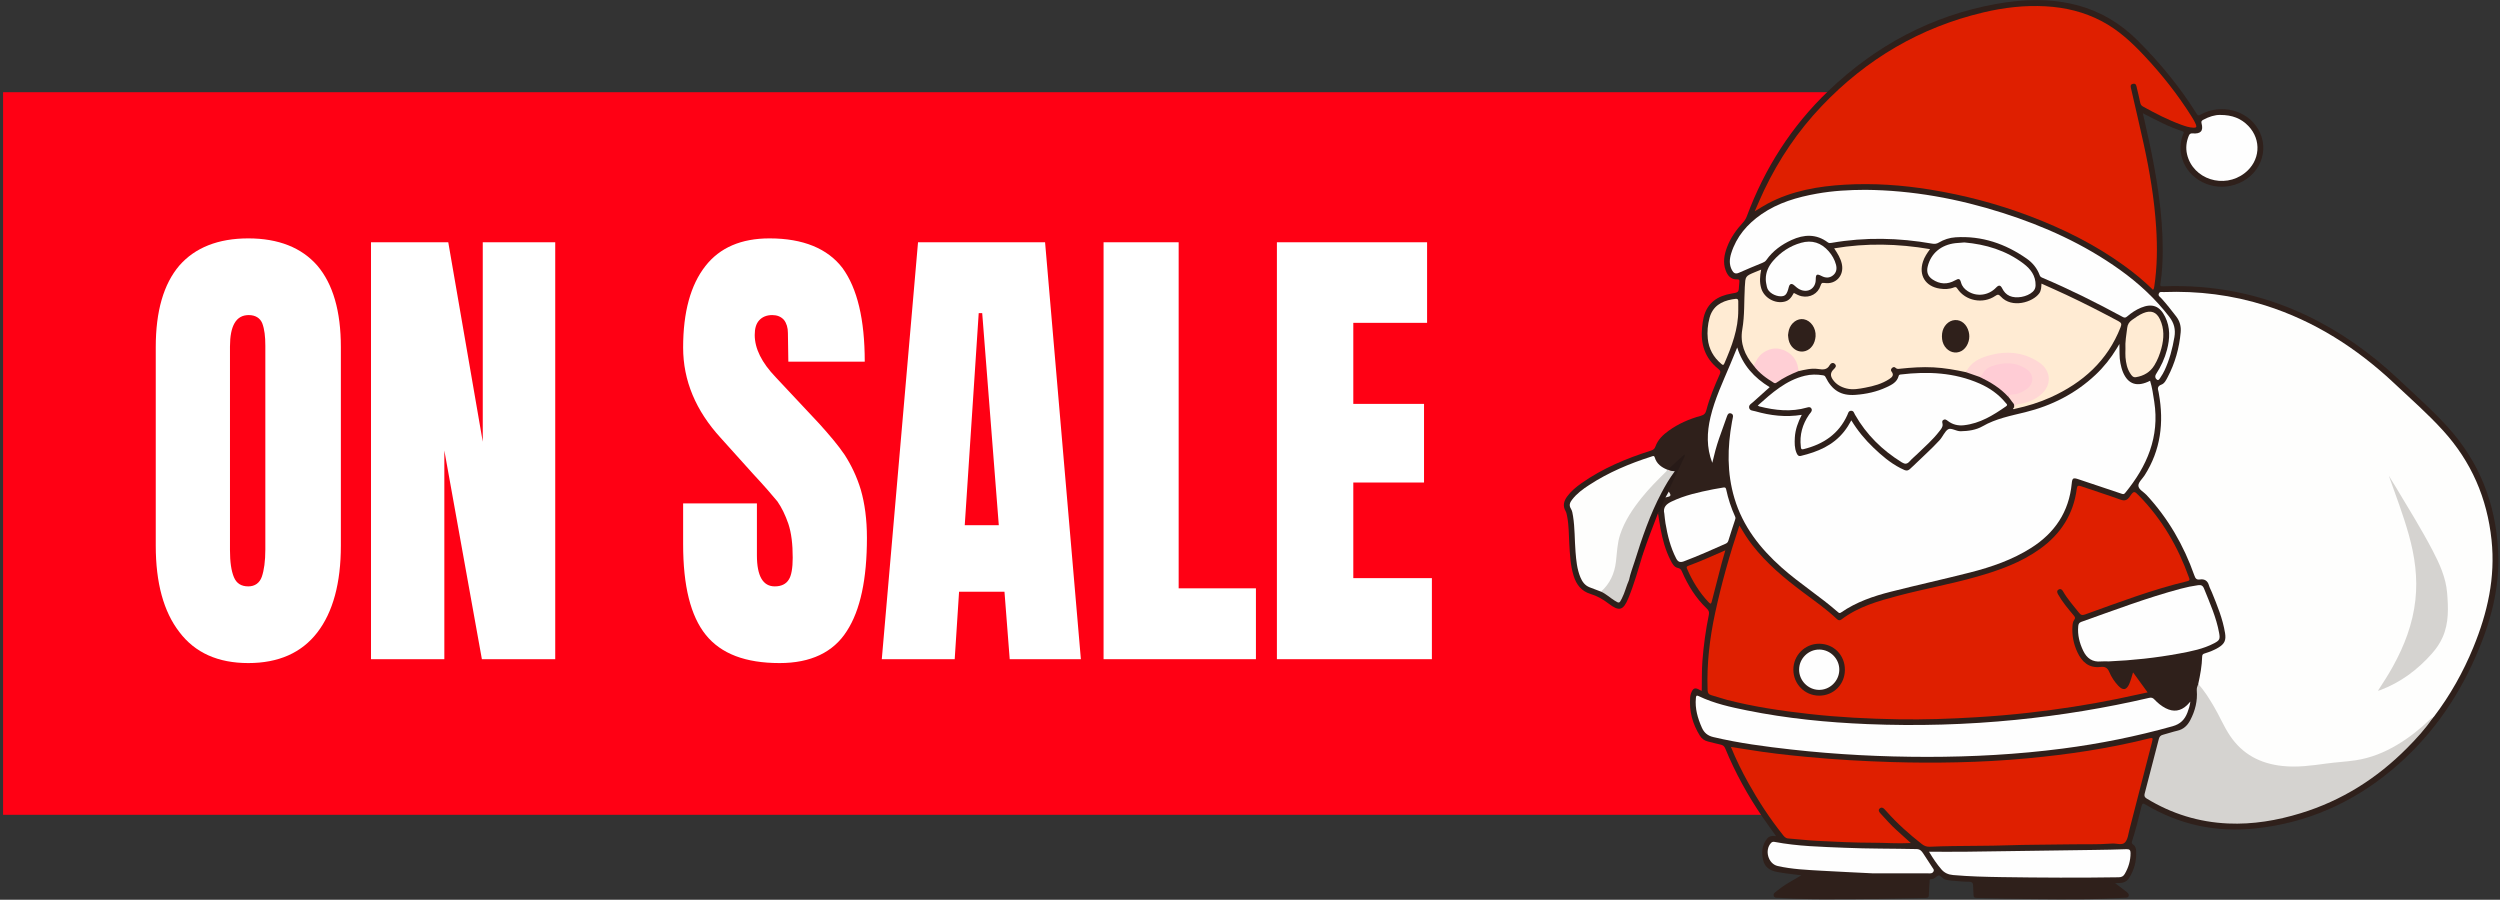 <?xml version="1.0" encoding="UTF-8" standalone="no"?>
<!DOCTYPE svg PUBLIC "-//W3C//DTD SVG 1.1//EN" "http://www.w3.org/Graphics/SVG/1.1/DTD/svg11.dtd">
<svg width="100%" height="100%" viewBox="0 0 1217 438" version="1.1" xmlns="http://www.w3.org/2000/svg" xmlns:xlink="http://www.w3.org/1999/xlink" xml:space="preserve" xmlns:serif="http://www.serif.com/" style="fill-rule:evenodd;clip-rule:evenodd;stroke-linejoin:round;stroke-miterlimit:2;">
    <rect x="0" y="0" width="1217" height="438" fill="#333333" stroke="none"/>
    <g transform="matrix(0.724,0,0,0.564,-2255.65,-453.834)">
        <rect x="3117.61" y="884.261" width="1366.67" height="623.687" style="fill:rgb(255,0,20);"/>
    </g>
    <g transform="matrix(0.402,0,0,0.402,988.814,218.873)">
        <g transform="matrix(1,0,0,1,-566,-544.5)">
            <g id="Layer_1">
                <g>
                    <clipPath id="_clip1">
                        <rect x="0.06" y="0.15" width="1131.6" height="1088.85"/>
                    </clipPath>
                    <g clip-path="url(#_clip1)">
                        <path d="M95.896,670.453C90.355,688.543 85.361,706.827 78.144,724.35C71.954,739.381 67.048,740.795 54.163,730.929C47.442,725.782 40.306,721.71 32.31,719.28C21.131,715.882 15.141,707.957 11.839,697.329C7.843,684.463 7.329,671.146 6.548,657.854C5.924,647.228 6.118,636.533 4.097,626.02C3.629,623.588 3.251,620.97 2.058,618.88C-1.64,612.404 0.032,606.717 4.012,601.245C8.676,594.834 14.725,589.857 21.133,585.329C46.926,567.097 75.704,555.163 105.593,545.657C108.402,544.764 109.919,543.545 110.929,540.709C113.897,532.379 120.086,526.545 127.066,521.524C138.806,513.078 151.909,507.399 165.761,503.597C169.862,502.472 171.555,500.67 172.601,496.64C176.493,481.649 182.479,467.384 188.777,453.27C190.054,450.408 189.789,448.924 187.139,446.825C170.781,433.871 165.302,416.478 167.425,396.252C167.859,392.124 168.354,387.952 169.383,383.946C173.838,366.614 186.169,358.342 202.943,355.546C211.727,354.081 211.747,354.229 212.229,345.193C212.3,343.865 212.444,342.541 212.55,341.215C212.702,339.321 212.471,338.215 209.921,338.333C202.419,338.68 198.406,334.015 196.02,327.641C192.421,318.027 194.164,308.596 197.609,299.378C201.866,287.984 208.848,278.281 216.998,269.385C219.055,267.14 220.535,264.699 221.603,261.83C243.178,203.856 275.665,152.867 320.399,110.065C377.71,55.229 444.977,19.073 523.356,4.846C556.737,-1.214 590.319,-2.264 623.406,6.831C650.886,14.385 674.547,28.838 694.751,48.98C721.858,76.004 746.015,105.4 766.351,137.857C768.079,140.616 769.174,139.854 771.305,138.689C795.756,125.322 827.063,133.263 840.623,156.176C856.025,182.199 842.458,214.487 812.195,223.836C785.364,232.124 756.465,217.677 748.683,191.979C745.692,182.1 746.119,172.277 749.887,162.62C750.409,161.284 751.795,159.851 748.952,158.941C732.427,153.648 717.187,145.468 701.142,137.154C703.689,148.476 706.201,159.19 708.502,169.95C717.878,213.806 725.217,257.926 725.2,302.962C725.195,316.457 724.526,329.92 722.464,343.271C722.035,346.046 722.211,346.872 725.511,346.744C785.755,344.408 843.299,355.637 897.939,381.355C939.734,401.027 976.88,427.425 1010.42,459.016C1030.41,477.849 1051.06,495.987 1069.62,516.332C1108.69,559.162 1128.43,609.576 1131.37,667.323C1133.68,712.616 1121.96,754.637 1104.09,795.362C1080.59,848.885 1047.27,895.349 1002.13,932.841C954.46,972.437 899.874,996.495 838.148,1003.18C790.576,1008.34 745.77,999.112 704.501,974.368C701.459,972.544 700.451,972.614 699.539,976.404C696.156,990.458 692.642,1004.49 688.198,1018.26C687.61,1020.08 687.318,1021.51 689.461,1022.85C692.006,1024.44 692.839,1027.35 693.019,1030.24C693.764,1042.23 690.828,1053.21 684.372,1063.43C680.356,1069.79 674.245,1069.39 667.455,1069.46C672.346,1073.13 676.711,1076.29 680.938,1079.63C682.604,1080.94 684.701,1082.55 684.028,1084.93C683.29,1087.53 680.465,1087.1 678.462,1087.19C663.662,1087.86 648.859,1088.73 634.051,1088.87C589.242,1089.29 544.44,1088.64 499.647,1087.33C497.13,1087.26 496.088,1086.68 496.119,1084C496.161,1080.34 495.578,1076.68 495.611,1073.03C495.643,1069.4 494.648,1067.8 490.527,1067.8C483.556,1067.79 476.581,1067.01 469.617,1066.43C467.138,1066.23 464.642,1065.87 462.235,1065.26C458.758,1064.38 455.76,1059.47 453.654,1060.21C450.822,1061.2 448.767,1064.81 444.798,1064.64C442.326,1064.54 443.019,1066.63 442.92,1067.92C442.525,1073.06 442.112,1078.22 442.029,1083.37C441.983,1086.26 441.26,1087.32 438.07,1087.37C419.092,1087.63 400.12,1088.33 381.142,1088.57C357.819,1088.86 334.491,1088.95 311.166,1088.9C294.351,1088.86 277.537,1088.43 260.756,1087.25C258.376,1087.08 255.055,1087.79 254.151,1085.03C253.187,1082.08 256.205,1080.41 258.193,1078.74C265.501,1072.62 273.815,1068.02 282.028,1063.28C283.567,1062.39 285.082,1061.46 287.534,1059.99C276.737,1058.56 266.909,1057.73 257.24,1055.7C249.153,1054 243.324,1050 241.359,1041.82C239.093,1032.4 239.804,1023.27 246.295,1015.41C248.903,1012.25 252.557,1011.91 256.969,1012.56C251.258,1004.52 245.711,996.977 240.437,989.245C222.681,963.215 207.5,935.76 195.534,906.592C194.287,903.55 192.62,902.28 189.61,901.662C184.57,900.629 179.621,899.162 174.609,897.984C170.337,896.979 167.081,894.688 164.754,890.96C155.853,876.706 151.596,861.279 152.957,844.439C153.09,842.803 153.479,841.143 154.025,839.592C156.339,833.027 158.998,832.139 164.942,835.781C165.46,836.098 166.084,836.241 167.003,836.599C167.279,824.296 166.866,812.366 167.785,800.439C169.233,781.654 171.777,763.042 175.559,744.608C176.261,741.187 175.496,739.236 173.03,736.899C159.786,724.342 150.416,709.096 143.15,692.489C142.119,690.133 141.235,688.447 138.206,687.839C133.339,686.862 131.24,682.41 129.196,678.432C122.988,666.35 119.515,653.359 117.051,640.082C115.906,633.907 115.035,627.681 114.04,621.478C116.212,614.895 119.174,608.644 122.049,602.355C125.301,601.092 129.014,600.11 126.325,595.262C126.072,590.151 129.187,586.157 131.17,581.91C135.514,572.603 139.451,563.094 144.288,553.944C138.52,559.172 132.314,563.89 127.108,569.717C126.098,570.033 125.116,569.826 124.133,569.577C117.983,567.215 113.192,563.198 110.148,557.371C108.685,554.568 106.943,554.039 104.083,554.978C76.731,563.949 50.398,575.073 26.683,591.677C21.094,595.591 15.76,599.852 11.551,605.371C9.131,608.544 8.236,611.596 9.836,615.535C13.472,624.489 13.75,634.125 14.183,643.547C14.703,654.852 15.299,666.134 16.322,677.403C16.929,684.09 18.405,690.58 20.545,696.895C22.914,703.886 27.325,708.985 34.735,711.174C38.238,712.208 41.605,713.728 44.901,715.337C51.503,717.568 56.33,722.633 62.134,726.144C66.36,728.701 67.099,728.509 69.2,724.038C71.745,718.624 73.818,713.022 75.647,707.322C76.238,705.481 76.472,703.358 78.424,702.227C79.942,702.739 79.814,701.433 80.159,700.644C83.953,691.961 87.261,683.063 91.622,674.636C92.548,672.846 93.008,670.339 95.896,670.453" style="fill:rgb(47,32,27);fill-rule:nonzero;"/>
                    </g>
                </g>
                <path d="M123.046,602.446C121.08,607.146 118.955,611.789 117.223,616.574C116.51,618.545 115.416,620.049 114.04,621.478C107.727,637.705 101.455,653.947 95.896,670.453C90.991,676.098 89.211,683.327 86.089,689.871C84.089,694.064 82.352,698.381 80.417,702.606C79.615,704.358 79.184,703.54 78.965,702.269C77.639,700.73 78.363,699.104 78.841,697.546C88.613,665.721 98.54,633.94 113.008,603.841C117.33,594.849 122.285,586.127 127.981,577.931C130.527,574.268 131.369,571.682 127.052,569.168C127.512,566.432 129.86,565.123 131.608,563.464C136.248,559.061 141.086,554.867 146.14,550.325C147.118,552.564 145.789,553.805 145.163,555.139C139.462,567.286 133.734,579.421 127.985,591.546C127.404,592.77 126.945,593.982 127.042,595.354C127.151,598.53 126.107,601.056 123.046,602.446" style="fill:rgb(39,26,23);fill-rule:nonzero;"/>
                <path d="M768.182,828.419C770.638,817.374 772.659,806.255 772.981,794.916C773.048,792.523 774.179,791.894 776.128,791.282C781.838,789.488 787.439,787.382 792.592,784.261C800.067,779.734 802.08,775.363 800.697,766.764C797.904,749.386 791.242,733.259 784.642,717.112C783.511,714.345 781.978,711.703 781.176,708.849C779.573,703.153 775.638,700.935 770.283,701.733C765.932,702.382 764.718,700.312 763.494,696.84C750.68,660.506 731.807,627.759 705.554,599.389C702.085,595.64 695.784,592.692 695.732,588.131C695.685,583.987 700.62,579.807 703.299,575.606C722.77,545.08 726.811,511.853 720.546,476.83C720.4,476.011 720.344,475.163 720.098,474.375C718.88,470.484 718.727,467.62 723.706,465.763C727.403,464.384 729.337,460.222 731.203,456.683C740.155,439.697 745.221,421.567 746.946,402.472C747.586,395.393 746.011,389.094 741.555,383.311C735.657,375.658 729.762,368.03 723.208,360.917C721.864,359.459 719.407,358.32 720.495,355.562C721.61,352.738 724.273,353.778 726.145,353.708C768.074,352.147 809.162,357.199 849.227,369.862C909.046,388.769 960.416,421.735 1005.84,464.452C1025.72,483.149 1046.26,501.156 1064.66,521.405C1098.93,559.122 1118.05,603.21 1123.39,653.962C1128.19,699.526 1118.47,742.205 1101.41,783.809C1089.12,813.777 1073.39,841.845 1053.78,867.679C1053.29,868.329 1052.67,868.884 1052.11,869.484C1042.64,879.619 1031.9,888.253 1020.59,896.195C998.18,911.92 973.534,921.622 946.095,923.812C932.991,924.858 919.974,926.683 906.931,928.29C889.833,930.397 872.788,930.685 855.837,926.578C831.411,920.659 813.54,906.435 801.181,884.756C796.063,875.778 791.822,866.353 786.661,857.399C782.078,849.448 777.204,841.715 771.629,834.424C770.218,832.579 768.648,830.813 768.182,828.419" style="fill:rgb(254,254,253);fill-rule:nonzero;"/>
                <path d="M713.458,351.005C702.521,340.22 690.697,330.537 678.293,321.572C642.956,296.037 604.264,276.865 563.608,261.505C524.749,246.823 484.755,236.296 443.759,229.645C409.646,224.11 375.281,221.698 340.772,223.656C308.184,225.505 276.295,230.976 246.975,246.515C242.033,249.134 237.333,252.21 231.144,255.896C235.335,246.471 238.766,238.249 242.6,230.219C260.533,192.67 283.565,158.601 312.295,128.424C366.528,71.46 431.566,33.142 508.237,15.021C532.961,9.178 558.095,6.242 583.51,7.682C607.29,9.028 629.9,14.413 651.38,25.717C671.718,36.421 687.875,51.558 703.242,67.948C724.364,90.476 743.439,114.63 759.921,140.78C761.956,144.009 763.938,147.276 765.374,150.867C766.563,153.844 765.692,154.791 762.663,154.695C757.407,154.529 752.51,152.871 747.676,151.111C731.517,145.227 716.291,137.356 701.281,129.036C699.357,127.969 698.413,126.546 697.97,124.406C696.757,118.548 695.401,112.718 693.954,106.913C693.305,104.309 693.246,100.572 689.037,101.566C685.216,102.467 686.481,105.612 687.056,108.14C692.106,130.347 697.352,152.511 702.232,174.756C709.507,207.92 715.056,241.345 717.24,275.294C718.784,299.295 718.57,323.19 714.974,347.006C714.774,348.327 714.601,349.623 713.458,351.005" style="fill:rgb(223,31,0);fill-rule:nonzero;"/>
                <path d="M689.285,814.245C695.25,822.457 700.895,830.229 706.909,838.508C694.368,841.19 682.219,843.875 670.032,846.377C634.665,853.64 598.986,859.007 563.134,863.115C541.656,865.576 520.102,867.333 498.504,868.637C467.411,870.516 436.298,871.606 405.165,871.076C369.064,870.46 333.018,868.658 297.096,864.612C263.357,860.812 229.829,855.927 196.93,847.356C190.82,845.763 184.869,843.561 178.768,841.924C175.288,840.99 174.198,839.146 174.071,835.564C172.952,804.096 176.562,773.077 183.177,742.411C190.861,706.794 200.74,671.754 212.541,636.421C217.595,644.906 222.506,652.749 228.188,660.065C245.42,682.249 266.714,700.064 289.041,716.784C303.166,727.362 317.689,737.445 330.563,749.601C332.437,751.371 334.092,751.721 336.254,750.083C356.656,734.624 380.707,727.843 404.886,721.456C436.392,713.134 468.525,707.389 499.885,698.462C527.044,690.731 553.499,681.368 576.715,664.661C601.749,646.645 617.154,622.722 621.13,591.883C621.589,588.329 622.655,587.588 626.129,588.791C642.003,594.287 658.051,599.29 673.848,604.995C679.027,606.866 682.048,606.017 685.127,601.573C690.28,594.134 690.569,594.225 696.934,600.772C724.451,629.072 743.809,662.352 756.98,699.394C757.747,701.55 758.43,702.992 754.985,703.817C712.668,713.953 672.067,729.424 631.22,744.103C627.754,745.348 626.071,744.903 623.812,742.051C617.095,733.569 609.847,725.496 604.451,716.04C603.188,713.826 601.523,712.64 599.18,713.933C596.726,715.285 597.177,717.425 598.357,719.54C603.584,728.909 610.486,737.047 617.343,745.2C618.91,747.064 619.772,748.355 618.035,750.675C616.437,752.81 616.081,755.544 615.895,758.259C615.136,769.303 617.216,779.807 621.862,789.796C627.391,801.686 635.811,809.331 649.914,807.675C655.285,807.044 658.387,808.701 660.558,813.929C663.035,819.895 666.694,825.372 671.137,830.196C677.035,836.597 681.484,835.914 684.872,827.797C686.631,823.581 687.733,819.09 689.285,814.245" style="fill:rgb(223,31,0);fill-rule:nonzero;"/>
                <path d="M179.752,560.509C172.561,541.845 173.229,523.656 177.532,505.342C182.774,483.036 192.619,462.447 201.404,441.462C204.16,434.879 206.856,428.271 209.93,420.826C216.682,442.304 230.48,457.437 249.242,468.883C242.454,474.957 235.781,480.814 229.258,486.834C227.146,488.783 223.705,490.334 224.382,493.833C225.093,497.508 229,497.256 231.703,498.034C249.954,503.284 268.486,505.547 288.107,502.377C283.499,511.358 280.223,520.268 279.702,529.934C279.36,536.261 279.23,542.584 281.802,548.601C282.789,550.91 284.026,552.826 286.977,552.117C307.244,547.246 325.941,539.576 339.382,522.586C342.573,518.552 345.353,514.24 348.109,509.064C355.8,521.626 364.726,532.418 374.915,542.15C384.811,551.602 395.151,560.505 407.414,566.826C415.917,571.209 416.198,571.033 422.842,564.514C433.541,554.018 444.861,544.156 454.993,533.082C458.824,528.895 461.113,522.58 465.258,519.923C468.801,517.652 475.138,522.363 480.543,522.252C489.802,522.062 499.155,520.785 507.076,516.221C523.222,506.918 541.005,503.582 558.708,499.212C590.681,491.32 619.44,476.811 643.669,454.068C653.809,444.548 662.379,433.761 669.575,421.869C670.421,420.471 671.254,419.064 672.74,416.579C673.094,425.092 672.458,432.502 673.955,439.774C674.728,443.53 675.594,447.238 677.085,450.776C683.306,465.532 694.315,469.113 709.898,461.132C712.488,469.445 713.622,477.959 714.936,486.43C721.562,529.121 706.147,564.772 679.715,596.952C677.9,599.162 676.387,598.236 674.499,597.6C657.348,591.825 640.188,586.075 623.02,580.349C616.6,578.207 615.657,578.957 614.992,585.761C611.662,619.816 594.593,645.255 566.041,663.41C543.189,677.942 517.901,686.641 491.924,693.273C460.034,701.414 427.867,708.47 395.965,716.569C374.821,721.937 354.211,728.983 335.986,741.537C334.584,742.503 333.613,742.782 332.125,741.473C310.346,722.321 285.698,706.799 263.988,687.542C237.756,664.273 216.726,637.51 206.543,603.325C197.443,572.78 197.976,541.923 203.598,510.906C203.895,509.27 204.127,507.613 204.566,506.015C205.227,503.614 204.904,501.509 202.391,500.673C199.761,499.798 198.458,501.565 197.649,503.841C194.427,512.913 191.096,521.947 187.959,531.049C184.712,540.47 182.148,550.099 179.752,560.509" style="fill:rgb(254,254,254);fill-rule:nonzero;"/>
                <path d="M420.191,1020.91C404.11,1021.77 389.186,1020.53 374.256,1020.53C351.609,1020.52 328.995,1019.4 306.391,1018.24C294.772,1017.65 283.198,1016.23 271.59,1015.36C268.258,1015.11 266.654,1012.85 264.913,1010.66C249.328,991.066 235.659,970.19 223.502,948.314C215.738,934.345 208.632,920.059 202.332,904.562C209.635,905.696 216.415,906.68 223.171,907.81C246.635,911.735 270.262,914.308 293.931,916.576C328.4,919.878 362.935,921.815 397.551,922.872C423.707,923.671 449.856,923.767 475.987,923.177C504.422,922.534 532.847,921 561.185,918.354C610.243,913.773 658.89,906.618 706.76,894.702C713.785,892.953 713.73,892.935 711.914,899.972C702.936,934.743 694.026,969.532 684.993,1004.29C683.574,1009.75 683.012,1016.31 679.568,1020.12C676.059,1023.99 669.211,1021.14 663.844,1021.54C645.722,1022.9 627.555,1022.2 609.411,1022.54C585.101,1022.99 560.774,1022.85 536.478,1023.68C514.829,1024.43 493.183,1024.19 471.538,1024.58C462.055,1024.75 452.569,1024.94 443.096,1025.39C439.353,1025.56 436.434,1024.43 433.532,1022.16C418.284,1010.23 403.876,997.417 391.016,982.912C390.132,981.914 389.197,980.962 388.313,979.965C386.664,978.103 384.555,977.308 382.604,978.953C380.512,980.717 381.389,982.89 383.025,984.64C389.617,991.694 395.86,999.08 403.119,1005.5C408.588,1010.33 413.962,1015.28 420.191,1020.91" style="fill:rgb(223,31,0);fill-rule:nonzero;"/>
                <path d="M486.953,450.712C473.957,447.889 460.91,445.576 447.571,444.887C434.043,444.187 420.63,445.116 407.214,446.533C405.248,446.741 403.395,447.228 401.685,445.44C400.347,444.042 398.573,444.394 397.249,445.776C396.117,446.958 395.667,448.516 396.752,449.867C400.36,454.353 397.358,456.904 393.999,459.103C385.207,464.86 375.245,467.54 365.076,469.457C357.566,470.873 349.999,472.376 342.329,470.474C335.496,468.78 329.623,465.486 325.585,459.559C322.395,454.876 322.802,450.998 326.893,447.105C328.907,445.188 330.575,443.207 328.273,440.818C325.881,438.336 323.109,440.018 321.957,442.121C318.526,448.388 313.486,447.656 307.693,446.836C299.697,445.705 291.848,447.768 284.054,449.477C282.157,447.369 282.359,444.509 281.41,442.054C277.588,432.167 271.033,425.369 260.208,423.9C248.947,422.372 240.557,427.172 234.504,436.565C233.102,438.741 232.65,441.66 229.875,442.831C219.067,430.115 213.136,415.795 216.093,398.846C219.057,381.862 218.135,364.675 219.125,347.592C219.88,334.556 219.541,334.531 231.5,329.541C233.796,328.583 236.116,327.682 238.943,326.547C237.361,334.342 236.809,341.819 239.041,349.245C242.51,360.788 255.859,368.307 267.535,365.24C272.126,364.034 274.929,361.398 278.535,354.776C281.563,356.296 284.497,358.044 287.92,358.774C298.05,360.934 307.725,355.746 310.86,345.927C311.703,343.286 312.301,342.178 315.496,342.683C329.437,344.89 339.681,333.568 336.612,319.593C335.125,312.824 331.542,307.022 327.353,300.771C366.23,294.204 404.549,295.084 443.442,301.727C439.795,306.676 436.689,311.308 434.91,316.742C429.486,333.302 437.822,346.895 455.122,349.518C460.98,350.406 466.783,350.325 472.307,348.116C474.559,347.215 475.327,347.767 476.56,349.638C486.323,364.447 507.423,368.548 522.399,358.411C525.294,356.452 526.523,356.297 529.068,359.103C542.574,373.994 567.995,365.945 575.669,355.255C578.016,351.986 578.169,348.11 578.376,343.468C588.68,348.129 598.665,352.518 608.54,357.142C629.909,367.147 650.887,377.925 671.703,389.037C675.387,391.004 675.587,392.652 674.188,396.243C658.324,436.954 628.388,463.582 589.461,481.211C575.646,487.467 561.181,491.853 546.368,495.073C545.575,495.245 544.452,496.179 543.946,494.752C543.851,494.485 544.782,493.855 545.24,493.393C545.214,489.316 548.249,488.736 551.255,488.161C560.381,486.416 568.758,483.024 576.122,477.231C588.041,467.855 588.959,453.793 578.328,443.096C573.269,438.006 567.067,434.759 560.412,432.59C544.463,427.393 528.397,427.244 512.382,432.529C503.179,435.567 495.042,440.134 489.555,448.494C488.91,449.476 488.141,450.35 486.953,450.712" style="fill:rgb(255,235,211);fill-rule:nonzero;"/>
                <path d="M365.138,229.924C422.003,230.434 477.278,240.607 531.307,257.823C581.935,273.956 629.935,295.686 673.345,326.741C695.939,342.904 716.152,361.549 733.169,383.683C739.031,391.307 740.93,398.886 739.357,408.243C736.998,422.273 733.372,435.832 727.349,448.714C726.018,451.561 724.401,454.307 722.626,456.901C721.612,458.382 720.327,461.238 718.367,459.924C716.326,458.557 715.286,455.909 717.198,452.952C723.097,443.83 727.652,434.048 730.414,423.508C733.964,409.966 734.474,396.548 728.085,383.589C721.634,370.506 712.341,367.039 698.844,372.66C692.648,375.24 687.118,378.964 682.054,383.317C680.278,384.845 678.976,385.033 676.885,383.898C645.045,366.624 612.668,350.44 579.298,336.3C577.852,335.688 576.779,334.923 576.209,333.348C573.159,324.921 567.631,318.22 560.441,313.196C534.619,295.155 506.196,285.388 474.34,287.4C467.115,287.856 460.266,290.061 454.059,293.768C451.395,295.359 448.958,295.593 446.042,295.078C405.53,287.922 364.958,287.056 324.327,294.111C322.705,294.392 321.226,294.714 319.619,293.515C305.652,283.092 290.771,283.778 275.771,290.659C263.678,296.206 253.018,303.848 245.232,314.904C243.973,316.691 242.36,317.534 240.519,318.304C231.019,322.271 221.434,326.053 212.072,330.324C207.75,332.295 205.431,330.61 203.589,327.184C200.033,320.572 200.542,313.622 202.671,306.804C208.993,286.564 222.099,271.375 239.196,259.523C259.437,245.491 282.549,238.798 306.463,234.528C325.857,231.064 345.461,229.968 365.138,229.924" style="fill:rgb(254,254,254);fill-rule:nonzero;"/>
                <path d="M758.665,849.605C758.035,854.665 756.707,858.736 755.18,862.77C751.937,871.337 746.688,876.808 737.169,879.479C693.362,891.766 648.936,900.706 603.839,906.552C549.44,913.603 494.797,916.58 439.982,916.577C385.016,916.575 330.188,913.772 275.543,907.669C243.784,904.122 212.142,899.958 180.978,892.589C174.098,890.961 169.84,887.329 167.111,881.149C162.078,869.755 158.654,858.063 159.892,845.411C160.112,843.16 160.176,841.509 163.404,843.057C182.003,851.981 202.014,856.328 222.049,860.375C270.118,870.085 318.776,874.886 367.718,876.897C427.847,879.368 487.856,877.671 547.766,871.687C601.981,866.271 655.609,857.465 708.662,845.14C711.592,844.46 713.254,845.074 715.129,847.064C719.141,851.322 723.63,855.024 728.885,857.704C738.271,862.491 746.848,861.295 754.542,854.065C755.85,852.836 756.989,851.429 758.665,849.605" style="fill:rgb(254,254,254);fill-rule:nonzero;"/>
                <path d="M768.182,828.419C775.742,836.464 781.383,845.847 786.999,855.26C793.982,866.965 799.078,879.688 806.736,891.046C821.916,913.558 843.382,924.682 869.977,927.575C888.028,929.539 905.668,927.094 923.411,924.633C935.212,922.997 947.132,922.484 958.949,920.674C977.011,917.908 993.477,911.276 1009.02,902.032C1023.49,893.421 1036.63,883.033 1048.75,871.342C1049.7,870.421 1050.57,869.356 1052.11,869.484C1043.19,882.82 1032.34,894.547 1021.11,905.875C984.63,942.659 942.041,969.555 892.31,984.794C863.622,993.585 834.401,998.57 804.32,997.235C768.89,995.663 736.052,985.504 705.759,967.023C703.109,965.406 702.629,963.715 703.358,960.942C709.145,938.926 714.909,916.902 720.508,894.838C721.271,891.832 722.747,890.466 725.649,889.738C731.447,888.284 737.098,886.209 742.924,884.906C750.412,883.233 755.184,878.525 758.564,872.083C764.478,860.814 767.497,848.86 766.44,836.067C766.208,833.267 767.196,830.874 768.182,828.419" style="fill:rgb(213,211,208);fill-rule:nonzero;"/>
                <path d="M234.781,491.142C252.074,475.743 268.905,460.61 291.844,455.051C299.076,453.299 306.347,453.285 313.658,454.489C315.032,454.715 316.089,455.06 316.796,456.497C324.792,472.769 335.698,479.468 353.129,478.203C366.129,477.26 378.815,474.518 390.708,468.974C397.049,466.018 403.485,462.948 405.46,455.206C405.81,453.831 406.907,453.642 408.144,453.495C440.843,449.63 472.947,451.058 503.597,464.581C515.767,469.951 526.462,477.475 534.974,487.846C536,489.096 538.07,490.249 535.379,492.122C519.869,502.926 503.939,512.788 484.579,514.976C477.554,515.771 471,514.304 465.272,509.977C463.492,508.633 461.774,507.127 459.485,508.621C457.338,510.022 458.441,511.907 458.654,513.913C459.005,517.211 456.636,519.791 454.732,522.267C446.879,532.482 437.199,540.943 427.978,549.841C424.862,552.847 421.467,555.596 418.605,558.822C415.68,562.121 413.076,562.273 409.37,559.984C385.698,545.366 366.437,526.476 352.572,502.237C351.399,500.187 350.996,497.206 347.609,497.467C344.577,497.701 344.281,500.456 343.383,502.452C332.977,525.564 314.291,537.971 290.414,543.902C287.073,544.732 287.205,542.908 286.965,540.865C285.295,526.674 288.91,513.845 296.946,502.16C297.511,501.338 298.164,500.576 298.788,499.796C300.127,498.122 300.96,496.255 299.539,494.348C298.244,492.609 296.309,493.01 294.493,493.538C275.138,499.157 255.96,497.002 236.847,492.207C236.386,492.091 235.977,491.767 234.781,491.142" style="fill:rgb(254,254,254);fill-rule:nonzero;"/>
                <path d="M659.926,800.954C656.764,800.954 653.576,800.692 650.444,801.002C640.051,802.033 633.286,797.16 628.967,788.176C624.429,778.734 621.876,768.876 622.899,758.288C623.138,755.817 623.791,754.088 626.566,753.105C666.487,738.963 706.094,723.888 747.079,712.939C753.995,711.092 760.993,709.632 768.094,708.667C771.609,708.189 773.709,708.988 775.245,712.813C782.302,730.389 790.094,747.688 793.498,766.498C794.822,773.815 794.204,775.438 787.611,778.922C774.338,785.936 759.75,788.73 745.207,791.434C717.022,796.675 688.574,799.685 659.926,800.954" style="fill:rgb(254,254,254);fill-rule:nonzero;"/>
                <path d="M44.994,716.481C40.348,714.719 35.677,713.023 31.063,711.18C25.422,708.926 22.213,704.382 19.989,698.99C15.935,689.161 14.988,678.725 14.148,668.293C12.99,653.894 13.408,639.387 11.122,625.061C10.621,621.922 10.173,618.665 8.528,616.029C5.875,611.778 7.412,608.483 9.966,605.134C15.606,597.742 22.996,592.344 30.662,587.345C54.039,572.103 79.51,561.393 105.992,552.922C107.628,552.399 109.279,551.211 110.184,554.239C112.413,561.698 118.125,565.823 124.971,568.677C126.482,571.663 123.806,572.919 122.337,574.383C112.901,583.787 103.549,593.256 95.183,603.655C80.594,621.79 68.45,641.101 65.816,664.936C65.05,671.871 64.788,678.838 63.538,685.747C61.575,696.592 56.459,705.744 49.555,714.064C48.415,715.437 47.183,716.944 44.994,716.481" style="fill:rgb(254,254,253);fill-rule:nonzero;"/>
                <path d="M442.229,1031.45C458.151,1031.45 472.898,1031.6 487.641,1031.42C539.395,1030.77 591.147,1030.02 642.899,1029.26C655.707,1029.08 668.518,1028.85 681.317,1028.37C685.115,1028.22 686.262,1029.58 686.257,1033.16C686.245,1042.22 683.774,1050.51 679.25,1058.28C677.617,1061.09 675.482,1062.32 672.007,1062.37C624.73,1063.11 577.452,1062.88 530.182,1062.17C510.578,1061.87 490.951,1061.4 471.382,1059.67C465.521,1059.15 460.903,1057.14 457.114,1052.71C451.828,1046.53 447.23,1039.89 442.229,1031.45" style="fill:rgb(254,254,254);fill-rule:nonzero;"/>
                <path d="M485.035,293.621C510.629,295.875 535.405,303.099 556.841,319.421C565.287,325.853 571.447,333.978 571.24,345.457C571.183,348.657 570.179,351.175 567.781,353.369C560.987,359.585 547.822,362.036 539.69,358.362C535.572,356.502 532.835,353.303 530.82,349.282C528.701,345.054 526.655,344.907 523.315,348.407C514.258,357.898 500.003,359.69 489.142,352.672C485.26,350.163 482.297,346.922 481.021,342.324C479.636,337.337 478.341,336.951 473.643,339.589C464.334,344.817 455.134,344.242 446.377,338.387C440.712,334.599 438.999,329.33 440.613,322.707C444.467,306.887 456.756,296.521 474.161,294.489C477.457,294.104 480.78,293.953 485.035,293.621" style="fill:rgb(254,254,254);fill-rule:nonzero;"/>
                <path d="M374.234,1057.61C353.272,1056.51 332.329,1055.66 311.407,1054.41C293.817,1053.37 276.161,1052.65 258.898,1048.72C247.354,1046.09 242.769,1029.4 250.955,1020.74C252.328,1019.29 253.769,1019.27 255.48,1019.59C283.376,1024.89 311.664,1025.43 339.907,1026.64C369.004,1027.89 398.125,1027.59 427.231,1028.22C431.135,1028.31 433.212,1030.46 435.079,1033.36C438.852,1039.23 442.677,1045.07 446.516,1050.9C447.416,1052.26 448.669,1053.36 447.644,1055.33C446.622,1057.29 445.116,1057.64 443.132,1057.64C420.166,1057.6 397.2,1057.61 374.234,1057.61" style="fill:rgb(254,254,254);fill-rule:nonzero;"/>
                <path d="M121.682,622.154C119.723,614.32 124.196,610.404 130.418,607.405C146.431,599.689 163.626,596.002 180.884,592.537C184.955,591.72 189.09,591.215 193.163,590.401C195.245,589.985 196.127,590.642 196.565,592.692C199.001,604.089 202.598,615.12 207.444,625.721C208.18,627.331 207.68,628.552 207.208,629.98C204.507,638.17 201.771,646.352 199.27,654.604C198.666,656.594 197.661,657.656 195.859,658.462C179.204,665.907 162.523,673.272 145.45,679.746C140.729,681.535 138.187,680.503 135.981,676.231C129.037,662.778 125.541,648.308 123.046,633.532C122.411,629.77 122.127,625.948 121.682,622.154" style="fill:rgb(254,254,254);fill-rule:nonzero;"/>
                <path d="M794.738,139.227C809.277,139.177 820.179,143.476 828.898,152.559C845.216,169.559 843.194,195.019 824.583,209.564C799.396,229.248 761.745,217.109 754.687,186.963C752.895,179.313 753.754,171.834 756.746,164.504C757.766,162.005 758.993,161.398 761.544,161.592C771.331,162.338 774.643,158.574 772.223,149.357C771.594,146.962 772.473,146.081 774.259,145.1C781.247,141.264 788.638,139.063 794.738,139.227" style="fill:rgb(254,254,254);fill-rule:nonzero;"/>
                <path d="M244.528,338.17C244.449,329.57 247.895,322.26 253.337,315.96C262.444,305.415 273.697,297.89 287.16,294.087C300.474,290.326 311.75,293.976 320.795,304.412C324.873,309.116 327.93,314.437 329.528,320.478C330.855,325.494 330.16,330.175 325.848,333.556C321.615,336.875 316.985,336.783 312.292,334.365C306.306,331.28 305.066,331.998 305.039,338.496C304.992,349.421 295.524,355.3 285.664,350.521C283.091,349.273 281.021,347.364 278.885,345.499C275.792,342.799 273.402,343.647 272.424,347.594C270.215,356.519 268.206,358.915 262.428,358.855C256.103,358.79 247.235,354.326 245.886,347.507C245.272,344.4 244.516,341.352 244.528,338.17" style="fill:rgb(254,254,254);fill-rule:nonzero;"/>
                <path d="M44.994,716.481C55.797,706.855 61.327,694.604 63.059,680.419C64.402,669.417 64.576,658.251 68.098,647.559C73.658,630.682 83.372,616.282 94.366,602.596C103.138,591.675 113.003,581.784 122.946,571.962C123.892,571.028 124.974,570.191 124.971,568.678C125.664,568.841 126.358,569.005 127.052,569.168C129.099,570.39 131.421,570.493 134.344,570.683C128.1,579.122 123.019,587.759 118.327,596.615C104.335,623.028 94.723,651.169 85.854,679.592C83.501,687.133 80.522,694.485 78.965,702.269C75.659,709.649 73.923,717.636 70.189,724.857C67.161,730.712 67.143,730.838 61.52,727.354C55.915,723.882 51.083,719.226 44.994,716.481" style="fill:rgb(213,211,208);fill-rule:nonzero;"/>
                <path d="M680.061,422.762C679.54,414.056 681.12,405.53 682.203,396.949C682.718,392.869 684.55,389.957 687.884,387.585C692.229,384.493 696.525,381.382 701.467,379.29C710.837,375.323 717.575,377.697 721.814,386.64C727.243,398.094 726.772,409.852 723.63,421.719C721.709,428.974 719.003,435.987 715.1,442.385C710.048,450.668 702.351,455.215 692.809,456.779C689.251,457.363 687.646,454.882 686.091,452.581C682.059,446.617 680.748,439.738 680.112,432.744C679.812,429.442 680.061,426.091 680.061,422.762" style="fill:rgb(255,235,211);fill-rule:nonzero;"/>
                <path d="M486.953,450.712C492.281,439.342 502.357,434.077 513.575,430.815C535.082,424.559 555.918,425.949 575.036,438.523C589.077,447.759 591.353,463.756 580.076,475.593C573.61,482.38 565.003,486.173 555.817,488.584C552.121,489.554 547.2,488.415 545.24,493.393C546.562,489.296 542.89,487.363 541.321,484.547C540.48,483.037 539.156,481.795 538.05,480.432C538.37,476.276 541.981,476.835 544.422,476.446C549.828,475.583 554.662,473.591 559.058,470.465C568.203,463.962 568.166,453.342 558.631,447.559C544.885,439.222 530.536,439.646 516.158,445.963C512.584,447.533 510.105,450.547 507.888,453.733C506.899,455.153 506.188,457.14 503.778,456.569C498.17,454.617 492.561,452.665 486.953,450.712" style="fill:rgb(255,215,213);fill-rule:nonzero;"/>
                <path d="M211.21,375.552C211.283,398.535 203.362,419.395 194.418,440.022C193.148,442.95 192.134,441.916 190.568,440.594C181.116,432.615 175.527,422.498 174.3,410.207C173.453,401.724 174.184,393.249 176.409,384.998C180.189,370.978 190.558,364.813 203.933,362.515C211.404,361.232 211.411,361.343 211.218,369.073C211.165,371.231 211.21,373.392 211.21,375.552" style="fill:rgb(255,235,211);fill-rule:nonzero;"/>
                <path d="M503.778,456.569C504.925,456.119 505.622,455.261 506.176,454.177C508.691,449.254 512.501,445.531 517.663,443.692C532.181,438.522 546.497,437.948 559.996,446.83C569.451,453.052 569.702,464.751 560.461,471.167C555.695,474.476 550.678,477.216 544.574,477.677C542.403,477.84 539.418,477.665 538.05,480.432C528.438,469.875 516.485,462.681 503.778,456.569" style="fill:rgb(255,204,213);fill-rule:nonzero;"/>
                <path d="M229.875,442.831C232.753,436.857 235.741,431.106 241.499,427.105C250.307,420.984 259.733,420.491 268.723,425.124C278.176,429.995 283.646,438.398 284.054,449.477C274.857,453.208 265.911,457.42 257.791,463.21C256.686,463.997 255.736,464.491 254.25,463.582C245.03,457.935 236.292,451.756 229.875,442.831" style="fill:rgb(255,207,213);fill-rule:nonzero;"/>
                <path d="M195.526,666.449C193.87,672.283 192.402,677.142 191.114,682.049C187.067,697.467 183.03,712.889 179.136,728.345C178.426,731.163 177.778,731.89 175.52,729.538C164.081,717.62 155.717,703.737 149.137,688.686C148.386,686.967 148.601,685.999 150.511,685.3C165.456,679.836 179.939,673.235 195.526,666.449" style="fill:rgb(223,31,0);fill-rule:nonzero;"/>
                <path d="M123.046,602.446C124.378,600.082 125.71,597.718 127.042,595.354C130.439,600.317 129.976,601.139 123.046,602.446" style="fill:rgb(237,236,235);fill-rule:nonzero;"/>
                <path d="M985.797,836.556C992.466,826.334 998.467,816.979 1003.86,807.248C1017.84,782.024 1027.97,755.567 1031.16,726.649C1034.14,699.622 1030.43,673.354 1023.14,647.433C1016.34,623.283 1007.45,599.852 998.999,576.099C1002.18,581.28 1005.41,586.427 1008.52,591.648C1023.32,616.5 1038.66,641.044 1052.05,666.703C1060.46,682.811 1068.07,699.551 1069.57,717.763C1071.07,735.877 1071.86,754.335 1064.15,771.747C1060.95,778.981 1056.49,785.453 1051.36,791.272C1033.94,811.02 1013.33,826.436 988.488,835.786C988.04,835.955 987.565,836.054 985.797,836.556" style="fill:rgb(213,211,208);fill-rule:nonzero;"/>
                <path d="M340.331,811.138C340.283,828.848 326.634,842.514 309.066,842.444C291.698,842.374 277.884,828.355 277.923,810.838C277.961,793.42 292.013,779.443 309.36,779.567C326.928,779.693 340.379,793.405 340.331,811.138" style="fill:rgb(47,32,27);fill-rule:nonzero;"/>
                <path d="M457.829,407.283C457.896,406.122 457.912,404.957 458.051,403.807C459.119,394.987 465.815,388.039 473.627,387.613C481.44,387.187 488.014,392.875 490.285,401.844C491.247,405.648 491.235,409.348 490.208,413.129C487.805,421.98 480.977,427.531 473.156,426.866C465.485,426.214 459.06,419.379 458.048,410.762C457.913,409.611 457.903,408.445 457.829,407.283" style="fill:rgb(47,32,27);fill-rule:nonzero;"/>
                <path d="M271.476,405.785C271.795,403.845 271.942,401.666 272.527,399.611C275.031,390.821 282.908,385.228 290.597,386.64C299.116,388.203 305.534,397.439 304.829,407.325C304.678,409.451 304.232,411.61 303.562,413.634C301.001,421.376 294.407,426.211 287.286,425.753C280.045,425.287 273.887,419.502 272.159,411.422C271.779,409.647 271.712,407.805 271.476,405.785" style="fill:rgb(47,32,27);fill-rule:nonzero;"/>
                <path d="M309.483,786.612C322.893,786.775 333.831,798.033 333.55,811.384C333.267,824.842 322.039,835.714 308.707,835.44C295.596,835.171 284.822,824.055 284.879,810.856C284.937,797.454 296.105,786.45 309.483,786.612" style="fill:rgb(254,254,254);fill-rule:nonzero;"/>
            </g>
        </g>
    </g>
    <g transform="matrix(1.307,0,0,1.453,-1255.36,-3619.31)">
        <g transform="matrix(162.607,0,0,162.607,1013.46,2711.77)">
            <path d="M0.243,0.008C0.174,0.008 0.121,-0.013 0.085,-0.056C0.049,-0.098 0.031,-0.157 0.031,-0.234L0.031,-0.643C0.031,-0.717 0.049,-0.773 0.085,-0.811C0.121,-0.848 0.174,-0.867 0.243,-0.867C0.312,-0.867 0.365,-0.848 0.401,-0.811C0.437,-0.773 0.455,-0.717 0.455,-0.643L0.455,-0.234C0.455,-0.157 0.437,-0.097 0.401,-0.055C0.365,-0.013 0.312,0.008 0.243,0.008ZM0.243,-0.15C0.258,-0.15 0.269,-0.157 0.274,-0.17C0.279,-0.183 0.282,-0.202 0.282,-0.226L0.282,-0.646C0.282,-0.665 0.28,-0.68 0.275,-0.692C0.27,-0.703 0.259,-0.709 0.244,-0.709C0.215,-0.709 0.201,-0.687 0.201,-0.644L0.201,-0.225C0.201,-0.2 0.204,-0.182 0.21,-0.169C0.216,-0.156 0.227,-0.15 0.243,-0.15Z" style="fill:white;fill-rule:nonzero;"/>
        </g>
        <g transform="matrix(162.607,0,0,162.607,1092.49,2711.77)">
            <path d="M0.038,-0L0.038,-0.859L0.215,-0.859L0.294,-0.448L0.294,-0.859L0.46,-0.859L0.46,-0L0.292,-0L0.206,-0.43L0.206,-0L0.038,-0Z" style="fill:white;fill-rule:nonzero;"/>
        </g>
        <g transform="matrix(162.607,0,0,162.607,1211.51,2711.77)">
            <path d="M0.242,0.008C0.164,0.008 0.108,-0.011 0.073,-0.05C0.038,-0.089 0.021,-0.151 0.021,-0.237L0.021,-0.321L0.19,-0.321L0.19,-0.214C0.19,-0.171 0.204,-0.15 0.231,-0.15C0.246,-0.15 0.257,-0.155 0.263,-0.164C0.269,-0.172 0.272,-0.188 0.272,-0.209C0.272,-0.237 0.269,-0.26 0.262,-0.279C0.255,-0.297 0.247,-0.312 0.237,-0.325C0.226,-0.337 0.208,-0.356 0.181,-0.382L0.107,-0.456C0.05,-0.512 0.021,-0.574 0.021,-0.642C0.021,-0.715 0.038,-0.771 0.072,-0.81C0.105,-0.848 0.154,-0.867 0.219,-0.867C0.296,-0.867 0.352,-0.846 0.386,-0.806C0.42,-0.764 0.437,-0.7 0.437,-0.613L0.262,-0.613L0.261,-0.672C0.261,-0.683 0.258,-0.692 0.252,-0.699C0.245,-0.706 0.236,-0.709 0.225,-0.709C0.212,-0.709 0.202,-0.705 0.195,-0.698C0.188,-0.691 0.185,-0.681 0.185,-0.668C0.185,-0.64 0.201,-0.611 0.233,-0.581L0.333,-0.485C0.356,-0.462 0.376,-0.441 0.391,-0.421C0.406,-0.4 0.419,-0.376 0.428,-0.349C0.437,-0.321 0.442,-0.288 0.442,-0.25C0.442,-0.165 0.427,-0.101 0.396,-0.058C0.365,-0.014 0.313,0.008 0.242,0.008Z" style="fill:white;fill-rule:nonzero;"/>
        </g>
        <g transform="matrix(162.607,0,0,162.607,1286.48,2711.77)">
            <path d="M0.015,-0L0.098,-0.859L0.389,-0.859L0.471,-0L0.308,-0L0.296,-0.139L0.192,-0.139L0.182,-0L0.015,-0ZM0.205,-0.276L0.283,-0.276L0.245,-0.713L0.237,-0.713L0.205,-0.276Z" style="fill:white;fill-rule:nonzero;"/>
        </g>
        <g transform="matrix(162.607,0,0,162.607,1365.34,2711.77)">
            <path d="M0.038,-0L0.038,-0.859L0.21,-0.859L0.21,-0.146L0.387,-0.146L0.387,-0L0.038,-0Z" style="fill:white;fill-rule:nonzero;"/>
        </g>
        <g transform="matrix(162.607,0,0,162.607,1429.9,2711.77)">
            <path d="M0.038,-0L0.038,-0.859L0.382,-0.859L0.382,-0.693L0.213,-0.693L0.213,-0.526L0.375,-0.526L0.375,-0.364L0.213,-0.364L0.213,-0.167L0.393,-0.167L0.393,-0L0.038,-0Z" style="fill:white;fill-rule:nonzero;"/>
        </g>
    </g>
</svg>
